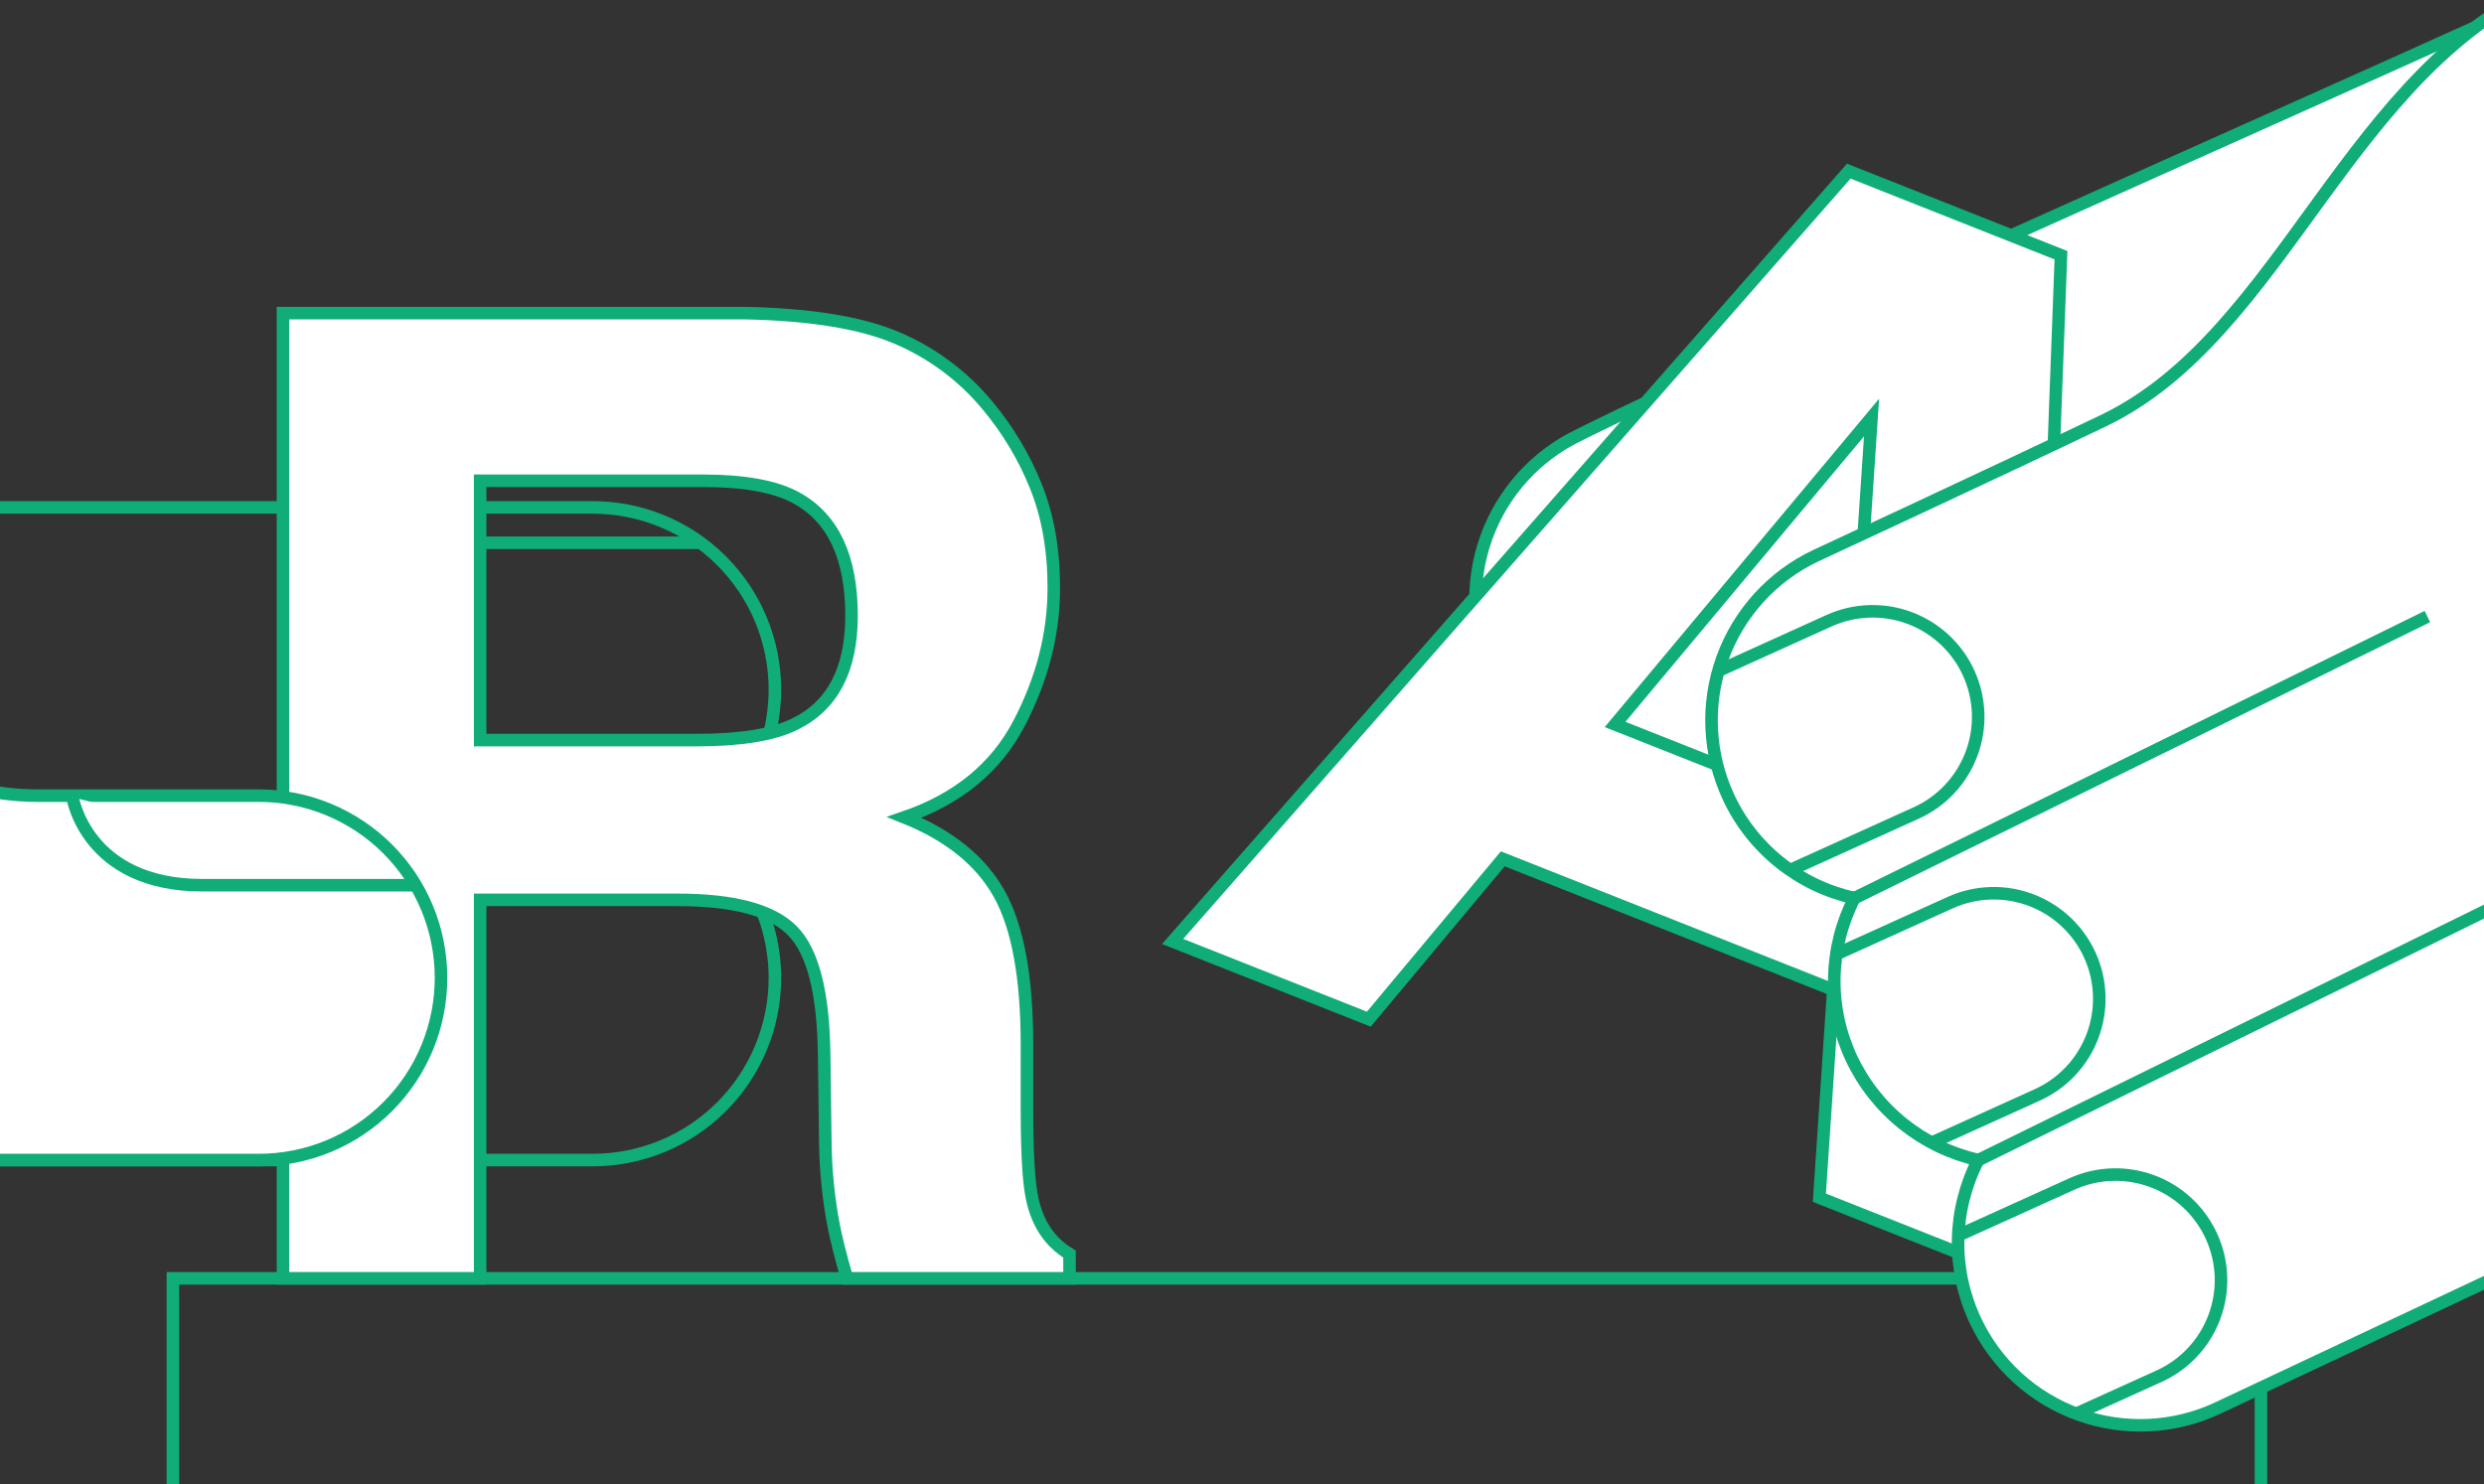 <?xml version="1.0" encoding="UTF-8"?> <svg xmlns="http://www.w3.org/2000/svg" width="594" height="355" viewBox="0 0 594 355" fill="none"><rect x="0" y="0" width="594" height="355" fill="#333333" stroke="none"/> <g clip-path="url(#clip0_10_9541)"> <path d="M540.667 305.779H41.348V372.861H540.667V305.779Z" stroke="#10AD78" stroke-width="3" stroke-miterlimit="10"></path> <path d="M185.304 164.938C185.304 153.384 180.714 142.304 172.544 134.134C164.375 125.964 153.294 121.374 141.74 121.374H-115V277.486H141.74C147.461 277.486 153.126 276.359 158.411 274.17C163.697 271.981 168.499 268.772 172.544 264.726C176.59 260.681 179.798 255.879 181.988 250.593C184.177 245.308 185.304 239.643 185.304 233.922V233.922C185.308 227.258 183.78 220.682 180.838 214.703C177.896 208.723 173.618 203.5 168.336 199.436C173.621 195.372 177.899 190.147 180.842 184.165C183.784 178.183 185.31 171.604 185.304 164.938Z" stroke="#10AD78" stroke-width="3" stroke-miterlimit="10"></path> <path d="M214.53 80.859C222.919 84.431 230.329 89.963 236.139 96.99C241.009 102.811 244.928 109.366 247.75 116.411C250.598 123.513 252.012 131.605 251.992 140.687C251.992 151.655 249.224 162.437 243.69 173.034C238.155 183.63 229.019 191.122 216.282 195.51C226.935 199.788 234.479 205.87 238.915 213.756C243.351 221.641 245.572 233.676 245.581 249.86V265.367C245.581 275.911 246.005 283.063 246.853 286.824C248.126 292.775 251.095 297.16 255.761 299.98V305.773H202.532C201.065 300.659 200.021 296.534 199.399 293.399C198.136 286.843 197.455 280.187 197.363 273.511L197.078 252.035C196.876 237.31 194.331 227.493 189.443 222.585C184.555 217.676 175.384 215.23 161.932 215.246H114.817V305.773H67.672V74.896H178.099C193.879 75.215 206.022 77.203 214.53 80.859ZM114.817 115V177.027H166.737C177.043 177.027 184.777 175.775 189.94 173.27C199.066 168.883 203.629 160.215 203.629 147.268C203.629 133.278 199.215 123.879 190.388 119.072C185.423 116.357 177.984 115 168.07 115H114.817Z" fill="white" stroke="#10AD78" stroke-width="3" stroke-miterlimit="10"></path> <path d="M61.897 277.486H-115V145.989C-64.904 145.989 -33.369 190.316 8.88 190.316H61.897C73.451 190.316 84.531 194.906 92.701 203.076C100.871 211.246 105.46 222.326 105.46 233.88V233.88C105.466 239.604 104.343 245.274 102.156 250.564C99.97 255.854 96.762 260.662 92.716 264.712C88.67 268.761 83.866 271.974 78.578 274.166C73.289 276.358 67.621 277.486 61.897 277.486V277.486Z" fill="white" stroke="#10AD78" stroke-width="3" stroke-miterlimit="10"></path> <path d="M17.345 190.692C17.345 190.692 20.605 211.744 48.383 211.744H99.407" fill="white"></path> <path d="M17.345 190.692C17.345 190.692 20.605 211.744 48.383 211.744H99.407" stroke="#10AD78" stroke-width="3" stroke-miterlimit="10"></path> <path d="M167.548 129.84H114.816" stroke="#10AD78" stroke-width="3" stroke-miterlimit="10"></path> <path d="M414.963 182.754L676.799 85.27V-20L636.866 -14.11C591.569 7.22 505.66 44.791 425.828 81.344C387.415 98.947 377.859 103.922 377.859 103.922C367.405 108.843 359.335 117.714 355.422 128.585C351.509 139.456 352.075 151.436 356.995 161.89V161.89C361.916 172.344 370.787 180.415 381.658 184.327C392.529 188.24 404.509 187.674 414.963 182.754V182.754Z" fill="white" stroke="#10AD78" stroke-width="3" stroke-miterlimit="10"></path> <path d="M498.043 113.091C498.043 113.091 504.048 133.524 478.918 145.353L432.749 167.083" fill="white"></path> <path d="M498.043 113.091C498.043 113.091 504.048 133.524 478.918 145.353L432.749 167.083" stroke="black" stroke-width="2" stroke-miterlimit="10"></path> <path d="M442.099 40.937L492.843 61.049L483.705 305.773L435.069 286.497L438.396 236.764L359.359 205.435L327.321 243.788L280.412 225.196L442.099 40.937ZM386.216 173.288L441.184 195.073L447.546 99.874L386.216 173.288Z" fill="white" stroke="#10AD78" stroke-width="3" stroke-miterlimit="10"></path> <path d="M734.276 70.503H716L704.674 7.827C704.674 7.827 661.002 -25.236 611.202 -4.644C561.403 15.947 546.363 79.919 502.884 100.68C474.755 114.115 434.276 132.888 434.276 132.888C423.829 137.81 415.764 146.677 411.852 157.542C407.94 168.407 408.501 180.38 413.412 190.831V190.831C416.245 196.863 420.427 202.163 425.635 206.321C430.842 210.48 436.935 213.386 443.444 214.816C440.398 220.741 438.754 227.287 438.639 233.948C438.525 240.61 439.943 247.209 442.783 253.235V253.235C445.661 259.304 449.88 264.641 455.123 268.84C460.366 273.039 466.494 275.991 473.046 277.474C469.998 283.4 468.354 289.947 468.239 296.609C468.125 303.272 469.543 309.872 472.385 315.899V315.899C474.818 321.08 478.248 325.73 482.48 329.585C486.711 333.439 491.66 336.423 497.044 338.363C502.429 340.304 508.143 341.165 513.86 340.897C519.578 340.628 525.186 339.236 530.365 336.799L762.66 227.475L734.276 70.503Z" fill="white" stroke="#10AD78" stroke-width="3" stroke-miterlimit="10"></path> <path d="M443.438 214.84L580.461 147.474" stroke="#10AD78" stroke-width="3" stroke-miterlimit="10"></path> <path d="M472.149 277.959L609.178 210.592" stroke="#10AD78" stroke-width="3" stroke-miterlimit="10"></path> <path d="M410.897 160.472L437.384 148.474C440.404 147.106 443.664 146.346 446.978 146.238C450.291 146.129 453.594 146.675 456.697 147.843C459.799 149.011 462.642 150.779 465.061 153.046C467.481 155.313 469.43 158.034 470.798 161.054V161.054C472.167 164.074 472.927 167.334 473.036 170.647C473.144 173.961 472.599 177.264 471.431 180.367C470.262 183.47 468.494 186.312 466.227 188.732C463.96 191.151 461.238 193.1 458.218 194.467L428.046 208.138" stroke="#10AD78" stroke-width="3" stroke-miterlimit="10"></path> <path d="M439.857 227.911L466.344 215.913C472.443 213.151 479.389 212.925 485.655 215.285C491.921 217.644 496.994 222.395 499.757 228.493V228.493C501.125 231.512 501.885 234.772 501.993 238.085C502.101 241.398 501.556 244.7 500.388 247.802C499.219 250.905 497.451 253.746 495.185 256.165C492.918 258.584 490.197 260.533 487.177 261.9L461.926 273.341" stroke="#10AD78" stroke-width="3" stroke-miterlimit="10"></path> <path d="M468.968 295.205L495.455 283.206C498.475 281.838 501.734 281.079 505.047 280.971C508.36 280.862 511.662 281.408 514.765 282.576C517.867 283.745 520.709 285.512 523.128 287.779C525.547 290.046 527.495 292.767 528.863 295.786V295.786C530.231 298.806 530.991 302.065 531.099 305.378C531.208 308.691 530.663 311.992 529.495 315.095C528.327 318.197 526.56 321.039 524.294 323.458C522.028 325.877 519.308 327.826 516.289 329.194L496.485 338.168" stroke="#10AD78" stroke-width="3" stroke-miterlimit="10"></path> </g> <defs> <clipPath id="clip0_10_9541"> <rect width="594" height="355" fill="white"></rect> </clipPath> </defs> </svg> 